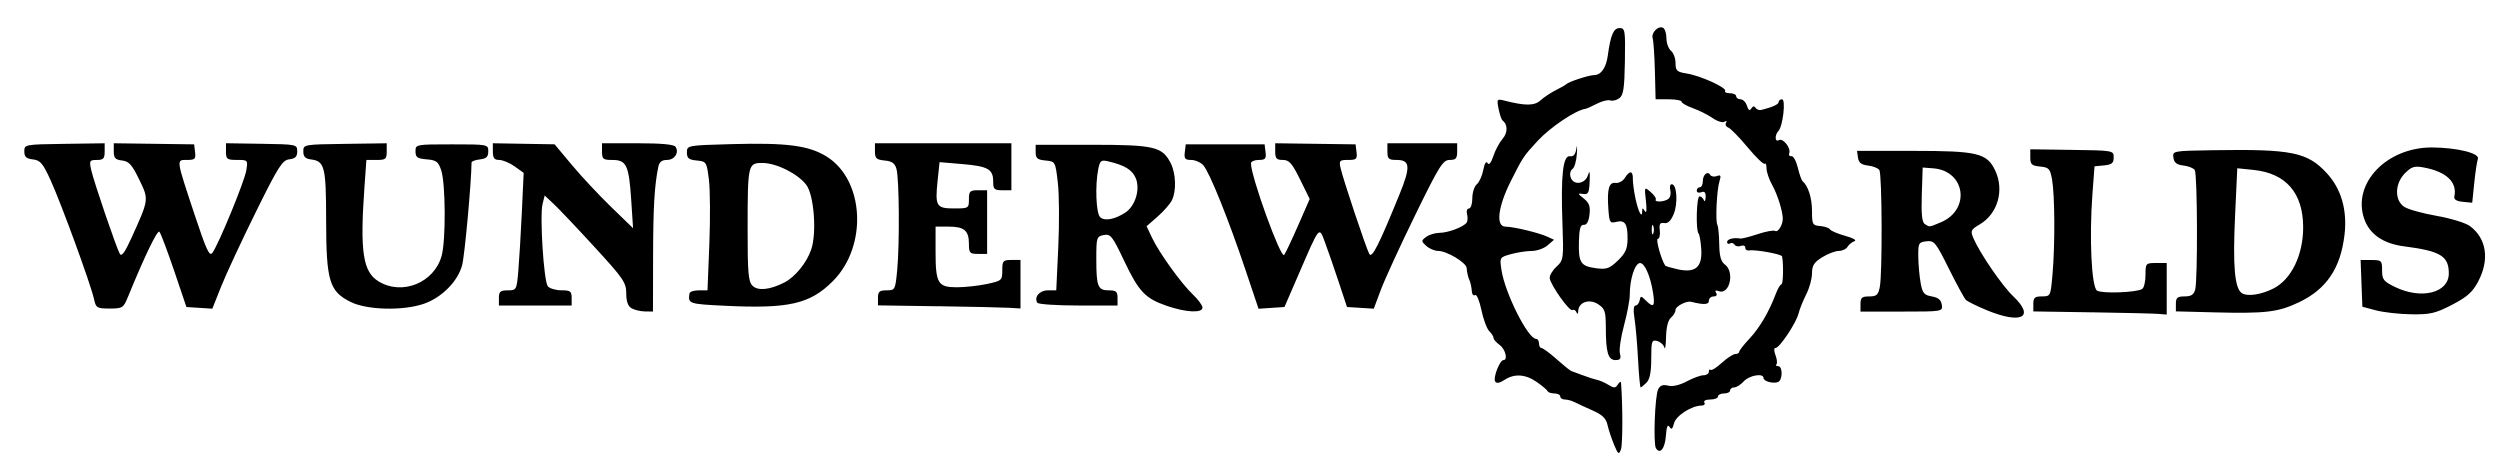 <?xml version="1.0" encoding="UTF-8" standalone="no"?>
<svg
   xmlns:dc="http://purl.org/dc/elements/1.1/"
   xmlns:cc="http://creativecommons.org/ns#"
   xmlns:rdf="http://www.w3.org/1999/02/22-rdf-syntax-ns#"
   xmlns:svg="http://www.w3.org/2000/svg"
   xmlns="http://www.w3.org/2000/svg"
   xmlns:sodipodi="http://sodipodi.sourceforge.net/DTD/sodipodi-0.dtd"
   xmlns:inkscape="http://www.inkscape.org/namespaces/inkscape"
   width="128px"
   height="24px"
   viewBox="0 0 128 24"
   version="1.1"
   id="SVGRoot"
   sodipodi:docname="wunderworlds.svg"
   inkscape:version="1.0.1 (3bc2e813f5, 2020-09-07)">
  <defs
     id="defs47" />
  <sodipodi:namedview
     id="base"
     pagecolor="#ffffff"
     bordercolor="#666666"
     borderopacity="1.0"
     inkscape:pageopacity="0.0"
     inkscape:pageshadow="2"
     inkscape:zoom="5.6"
     inkscape:cx="74.590747"
     inkscape:cy="31.395775"
     inkscape:document-units="px"
     inkscape:current-layer="layer1"
     inkscape:document-rotation="0"
     showgrid="false"
     inkscape:window-width="1267"
     inkscape:window-height="770"
     inkscape:window-x="160"
     inkscape:window-y="0"
     inkscape:window-maximized="0" />
  <g
     inkscape:label="Layer 1"
     inkscape:groupmode="layer"
     id="layer1">
    <path
       style="fill:#000000;stroke-width:0.155"
       d="m 82.64,22.767 c -0.129,-0.308 -0.28,-0.762 -0.335,-1.009 -0.075,-0.337 -0.263,-0.521 -0.755,-0.738 -0.36,-0.159 -0.776,-0.351 -0.924,-0.427 -0.148,-0.076 -0.375,-0.138 -0.505,-0.138 -0.129,0 -0.235,-0.07 -0.235,-0.155 0,-0.085 -0.134,-0.155 -0.298,-0.155 -0.164,0 -0.321,-0.052 -0.349,-0.116 -0.028,-0.064 -0.276,-0.274 -0.55,-0.466 -0.583,-0.409 -1.151,-0.446 -1.666,-0.108 -0.251,0.164 -0.401,0.188 -0.472,0.074 -0.114,-0.185 0.237,-1.092 0.423,-1.092 0.244,0 0.104,-0.562 -0.193,-0.776 -0.171,-0.123 -0.311,-0.283 -0.311,-0.356 0,-0.073 -0.1,-0.232 -0.222,-0.354 -0.122,-0.122 -0.302,-0.607 -0.4,-1.078 -0.098,-0.471 -0.242,-0.816 -0.322,-0.767 -0.079,0.049 -0.153,-0.02 -0.163,-0.153 -0.021,-0.261 -0.074,-0.506 -0.136,-0.63 -0.059,-0.118 -0.114,-0.364 -0.136,-0.606 -0.025,-0.275 -1.017,-0.869 -1.452,-0.869 -0.181,0 -0.455,-0.115 -0.611,-0.256 -0.268,-0.242 -0.268,-0.266 -0.012,-0.461 0.149,-0.113 0.459,-0.207 0.69,-0.21 0.449,-0.005 1.225,-0.299 1.386,-0.524 0.054,-0.075 0.063,-0.269 0.021,-0.43 -0.042,-0.161 0.001,-0.293 0.097,-0.293 0.095,0 0.173,-0.236 0.173,-0.524 0,-0.288 0.103,-0.61 0.229,-0.714 0.126,-0.104 0.275,-0.434 0.331,-0.733 0.063,-0.335 0.147,-0.471 0.219,-0.354 0.075,0.122 0.181,-0.006 0.297,-0.357 0.099,-0.3 0.313,-0.699 0.474,-0.885 0.269,-0.311 0.269,-0.733 -1.56e-4,-0.935 -0.057,-0.043 -0.149,-0.313 -0.205,-0.6 -0.099,-0.508 -0.09,-0.52 0.325,-0.414 1.054,0.267 1.513,0.262 1.824,-0.022 0.171,-0.156 0.52,-0.388 0.776,-0.516 0.256,-0.128 0.501,-0.268 0.543,-0.311 0.125,-0.127 1.164,-0.465 1.428,-0.465 0.348,0 0.613,-0.38 0.696,-1.001 0.142,-1.053 0.294,-1.406 0.604,-1.406 0.279,0 0.297,0.115 0.271,1.702 -0.023,1.388 -0.076,1.737 -0.287,1.891 -0.142,0.104 -0.351,0.154 -0.463,0.111 -0.112,-0.043 -0.419,0.033 -0.682,0.169 -0.263,0.136 -0.531,0.255 -0.596,0.264 -0.502,0.071 -1.8,0.944 -2.448,1.648 -0.719,0.78 -0.745,0.819 -1.36,2.041 -0.673,1.337 -0.789,2.343 -0.271,2.343 0.403,0 1.694,0.309 2.133,0.511 l 0.345,0.159 -0.33,0.286 c -0.182,0.158 -0.547,0.287 -0.811,0.287 -0.264,4.81e-4 -0.743,0.074 -1.064,0.163 -0.579,0.161 -0.582,0.166 -0.485,0.814 0.178,1.183 1.356,3.525 1.774,3.525 0.081,0 0.148,0.105 0.148,0.233 0,0.128 0.054,0.233 0.121,0.233 0.066,0 0.363,0.211 0.66,0.469 0.661,0.576 0.828,0.707 0.927,0.732 0.043,0.011 0.287,0.1 0.543,0.199 0.256,0.099 0.58,0.203 0.72,0.232 0.14,0.028 0.404,0.144 0.587,0.258 0.282,0.175 0.355,0.171 0.481,-0.027 0.081,-0.128 0.154,-0.163 0.16,-0.078 0.091,1.15 0.088,3.161 -0.004,3.408 -0.107,0.285 -0.143,0.261 -0.354,-0.242 z m 2.144,0.183 c -0.144,-0.232 -0.053,-2.676 0.112,-3.013 0.101,-0.206 0.243,-0.259 0.512,-0.192 0.231,0.058 0.593,-0.025 0.955,-0.219 0.321,-0.172 0.707,-0.313 0.857,-0.313 0.151,0 0.274,-0.082 0.274,-0.181 0,-0.1 0.039,-0.142 0.087,-0.095 0.048,0.048 0.308,-0.115 0.578,-0.362 0.27,-0.247 0.581,-0.449 0.69,-0.449 0.109,0 0.199,-0.052 0.2,-0.116 5.6e-4,-0.064 0.232,-0.361 0.514,-0.66 0.522,-0.553 1.011,-1.383 1.352,-2.29 0.104,-0.278 0.238,-0.505 0.297,-0.505 0.088,0 0.11,-1.025 0.031,-1.427 -0.023,-0.118 -1.384,-0.364 -1.69,-0.305 -0.107,0.021 -0.194,-0.043 -0.194,-0.141 0,-0.098 -0.103,-0.139 -0.228,-0.091 -0.125,0.048 -0.27,0.02 -0.321,-0.064 -0.051,-0.083 -0.158,-0.111 -0.238,-0.062 -0.079,0.049 -0.145,0.015 -0.145,-0.075 0,-0.15 0.34,-0.238 0.679,-0.177 0.074,0.014 0.475,-0.088 0.889,-0.226 0.415,-0.138 0.818,-0.211 0.897,-0.162 0.138,0.085 0.376,-0.291 0.386,-0.609 0.011,-0.358 -0.268,-1.257 -0.54,-1.741 -0.161,-0.286 -0.292,-0.669 -0.292,-0.852 0,-0.182 -0.042,-0.29 -0.093,-0.239 C 90.3,8.437 89.909,8.06 89.483,7.547 89.057,7.035 88.61,6.578 88.49,6.532 88.37,6.486 88.318,6.375 88.373,6.286 c 0.059,-0.096 0.026,-0.117 -0.08,-0.052 -0.099,0.061 -0.372,-0.023 -0.606,-0.188 C 87.453,5.882 86.999,5.654 86.679,5.54 86.359,5.425 86.097,5.276 86.097,5.208 c 0,-0.068 -0.299,-0.124 -0.665,-0.124 h -0.665 l -0.036,-1.436 c -0.02,-0.79 -0.071,-1.549 -0.114,-1.686 -0.091,-0.291 0.305,-0.678 0.543,-0.531 0.089,0.055 0.162,0.297 0.162,0.538 0,0.241 0.105,0.525 0.233,0.631 0.128,0.106 0.233,0.391 0.233,0.633 0,0.388 0.068,0.451 0.582,0.533 0.704,0.112 2.056,0.729 1.956,0.891 -0.04,0.064 0.072,0.117 0.248,0.117 0.176,0 0.32,0.07 0.32,0.155 0,0.085 0.1,0.155 0.222,0.155 0.122,0 0.27,0.149 0.327,0.331 0.074,0.233 0.14,0.274 0.224,0.139 0.076,-0.124 0.154,-0.136 0.217,-0.034 0.054,0.087 0.185,0.136 0.291,0.11 0.58,-0.143 0.892,-0.286 0.892,-0.408 0,-0.075 0.078,-0.137 0.173,-0.137 0.202,0 0.044,1.385 -0.186,1.623 -0.198,0.205 -0.179,0.592 0.023,0.467 0.204,-0.126 0.627,0.4 0.534,0.664 -0.037,0.106 0.011,0.176 0.108,0.155 0.097,-0.02 0.244,0.243 0.327,0.584 0.083,0.342 0.194,0.656 0.246,0.699 0.283,0.234 0.482,0.86 0.482,1.517 0,0.696 0.027,0.747 0.418,0.779 0.23,0.019 0.457,0.097 0.505,0.173 0.047,0.076 0.401,0.225 0.785,0.331 0.399,0.11 0.599,0.226 0.466,0.272 -0.128,0.044 -0.289,0.174 -0.357,0.289 -0.068,0.116 -0.27,0.21 -0.447,0.21 -0.178,0 -0.559,0.145 -0.846,0.323 -0.418,0.258 -0.523,0.423 -0.523,0.821 0,0.274 -0.132,0.757 -0.294,1.074 -0.161,0.317 -0.34,0.761 -0.397,0.988 -0.123,0.492 -0.971,1.762 -1.176,1.762 -0.088,0 -0.089,0.145 -0.002,0.372 0.078,0.205 0.099,0.414 0.048,0.466 -0.051,0.051 -0.012,0.094 0.088,0.094 0.244,0 0.232,0.733 -0.013,0.816 -0.267,0.09 -0.738,-0.046 -0.738,-0.213 0,-0.261 -0.729,-0.136 -1.009,0.173 -0.155,0.171 -0.375,0.311 -0.49,0.311 -0.115,0 -0.209,0.07 -0.209,0.155 0,0.085 -0.14,0.155 -0.311,0.155 -0.171,0 -0.311,0.07 -0.311,0.155 0,0.085 -0.179,0.155 -0.397,0.155 -0.225,0 -0.356,0.067 -0.301,0.155 0.053,0.085 -0.011,0.155 -0.141,0.155 -0.507,0 -1.314,0.519 -1.412,0.908 -0.076,0.301 -0.131,0.344 -0.233,0.178 -0.091,-0.147 -0.15,0.002 -0.183,0.462 -0.047,0.653 -0.301,0.971 -0.508,0.636 z m -0.916,-4.552 c -0.042,-0.79 -0.124,-1.733 -0.182,-2.096 -0.067,-0.418 -0.047,-0.66 0.054,-0.66 0.088,0 0.183,-0.117 0.21,-0.261 0.047,-0.244 0.067,-0.244 0.311,0 0.404,0.404 0.486,0.316 0.374,-0.399 -0.133,-0.843 -0.426,-1.514 -0.662,-1.514 -0.264,0 -0.532,0.826 -0.529,1.63 0.001,0.256 -0.132,0.961 -0.295,1.565 -0.164,0.605 -0.258,1.251 -0.209,1.436 0.069,0.263 0.02,0.337 -0.222,0.337 -0.382,0 -0.497,-0.381 -0.5,-1.651 -0.002,-0.845 -0.046,-0.981 -0.392,-1.208 -0.45,-0.295 -0.999,-0.111 -1.02,0.342 -0.007,0.163 -0.043,0.191 -0.091,0.071 -0.043,-0.107 -0.137,-0.159 -0.209,-0.115 -0.144,0.089 -1.103,-1.257 -1.16,-1.628 -0.02,-0.13 0.134,-0.394 0.341,-0.588 0.368,-0.344 0.375,-0.4 0.309,-2.251 -0.087,-2.438 0.029,-3.467 0.385,-3.408 0.18,0.03 0.282,-0.09 0.329,-0.388 0.037,-0.237 0.049,-0.126 0.027,0.248 -0.022,0.373 -0.126,0.732 -0.229,0.796 -0.106,0.065 -0.146,0.25 -0.092,0.42 0.139,0.438 0.753,0.354 0.893,-0.122 0.078,-0.264 0.102,-0.168 0.082,0.323 -0.025,0.602 -0.072,0.693 -0.339,0.654 -0.289,-0.042 -0.286,-0.025 0.041,0.236 0.275,0.219 0.338,0.399 0.289,0.821 -0.041,0.355 -0.141,0.535 -0.291,0.523 -0.173,-0.014 -0.233,0.192 -0.25,0.854 -0.028,1.085 0.085,1.262 0.869,1.367 0.544,0.073 0.69,0.023 1.119,-0.387 0.388,-0.37 0.495,-0.603 0.501,-1.09 0.011,-0.791 -0.127,-1.007 -0.573,-0.895 -0.331,0.083 -0.36,0.035 -0.41,-0.679 -0.071,-1.009 0.033,-1.369 0.38,-1.316 0.153,0.023 0.362,-0.091 0.464,-0.255 0.248,-0.398 0.42,-0.376 0.411,0.052 -0.004,0.192 0.058,0.649 0.137,1.015 0.147,0.68 0.337,1.036 0.341,0.641 0.002,-0.186 0.023,-0.187 0.139,-0.005 0.083,0.132 0.104,-0.071 0.053,-0.522 -0.083,-0.736 -0.082,-0.737 0.242,-0.459 0.179,0.153 0.296,0.324 0.262,0.38 -0.096,0.155 0.442,0.131 0.645,-0.029 0.098,-0.077 0.142,-0.277 0.098,-0.445 -0.044,-0.168 -0.01,-0.305 0.076,-0.305 0.26,0 0.324,0.976 0.1,1.522 -0.144,0.35 -0.298,0.498 -0.487,0.466 -0.218,-0.037 -0.266,0.043 -0.226,0.38 0.027,0.235 -0.019,0.427 -0.104,0.427 -0.119,0 0.182,1.082 0.382,1.372 0.02,0.029 0.304,0.113 0.631,0.186 0.908,0.205 1.272,-0.1 1.214,-1.018 -0.025,-0.394 -0.087,-0.758 -0.138,-0.81 -0.151,-0.151 -0.106,-1.905 0.049,-1.905 0.078,0 0.178,0.087 0.221,0.194 0.043,0.107 0.084,0.039 0.091,-0.15 0.009,-0.245 -0.055,-0.319 -0.221,-0.255 -0.128,0.049 -0.233,0.012 -0.233,-0.083 0,-0.095 0.07,-0.172 0.155,-0.172 0.085,0 0.155,-0.136 0.155,-0.301 0,-0.345 0.243,-0.554 0.382,-0.329 0.051,0.083 0.204,0.109 0.339,0.057 0.197,-0.075 0.223,-0.024 0.134,0.258 -0.141,0.445 -0.219,2.053 -0.109,2.246 0.046,0.08 0.088,0.522 0.095,0.983 0.009,0.609 0.086,0.892 0.284,1.037 0.524,0.383 0.247,1.584 -0.316,1.368 -0.157,-0.06 -0.201,-0.029 -0.127,0.09 0.067,0.109 0.016,0.182 -0.13,0.182 -0.133,0 -0.242,0.1 -0.242,0.223 0,0.2 -0.259,0.214 -0.913,0.05 -0.237,-0.059 -0.795,0.233 -0.795,0.417 0,0.112 -0.105,0.29 -0.233,0.397 -0.146,0.121 -0.24,0.49 -0.251,0.989 -0.01,0.438 -0.049,0.681 -0.086,0.54 -0.037,-0.141 -0.204,-0.291 -0.37,-0.335 -0.276,-0.072 -0.302,0.006 -0.302,0.905 0,0.687 -0.074,1.057 -0.244,1.228 -0.134,0.134 -0.269,0.244 -0.3,0.244 -0.031,0 -0.09,-0.646 -0.132,-1.436 z m 0.779,-6.832 c -0.043,-0.107 -0.078,-0.019 -0.078,0.194 0,0.213 0.035,0.301 0.078,0.194 0.043,-0.107 0.043,-0.281 0,-0.388 z m 17.07,4.313 c -0.504,-0.207 -0.983,-0.444 -1.065,-0.525 -0.082,-0.082 -0.473,-0.802 -0.87,-1.599 -0.67,-1.349 -0.75,-1.447 -1.148,-1.401 -0.4,0.046 -0.426,0.096 -0.418,0.776 0.005,0.4 0.058,1.006 0.119,1.347 0.095,0.533 0.175,0.631 0.573,0.7 0.331,0.057 0.477,0.179 0.513,0.428 0.049,0.346 0.037,0.348 -2.057,0.348 h -2.107 v -0.388 c 0,-0.324 0.074,-0.388 0.446,-0.388 0.376,0 0.462,-0.077 0.543,-0.485 0.136,-0.68 0.117,-5.764 -0.022,-5.983 -0.063,-0.099 -0.324,-0.204 -0.58,-0.233 -0.344,-0.039 -0.478,-0.144 -0.515,-0.402 l -0.05,-0.349 h 2.899 c 3.275,0 3.753,0.115 4.176,1.006 0.476,1.004 0.132,2.212 -0.784,2.753 -0.469,0.277 -0.494,0.331 -0.329,0.716 0.33,0.77 1.468,2.43 2.037,2.97 1.132,1.075 0.423,1.445 -1.361,0.711 z m -2.352,-4.494 c 1.542,-0.644 1.267,-2.639 -0.381,-2.766 l -0.543,-0.042 -0.045,1.384 c -0.033,1.003 0.01,1.419 0.155,1.511 0.256,0.162 0.201,0.168 0.814,-0.088 z m 7.731,4.606 -2.989,-0.046 v -0.385 c 0,-0.32 0.075,-0.385 0.443,-0.385 0.44,0 0.444,-0.009 0.543,-1.188 0.128,-1.517 0.114,-3.987 -0.027,-4.79 -0.099,-0.56 -0.159,-0.626 -0.612,-0.67 -0.43,-0.042 -0.503,-0.109 -0.503,-0.466 l -3e-5,-0.417 2.135,0.03 c 2.118,0.029 2.135,0.032 2.135,0.388 0,0.289 -0.095,0.368 -0.491,0.406 l -0.491,0.048 -0.107,1.427 c -0.166,2.224 -0.047,4.745 0.234,4.935 0.243,0.165 2.016,0.102 2.313,-0.082 0.094,-0.058 0.171,-0.381 0.171,-0.718 0,-0.596 0.014,-0.612 0.543,-0.612 h 0.543 v 1.32 1.32 l -0.427,-0.035 c -0.235,-0.019 -1.772,-0.056 -3.416,-0.081 z m 6.211,6.8e-5 -1.902,-0.049 v -0.383 c 0,-0.319 0.075,-0.383 0.448,-0.383 0.333,0 0.472,-0.089 0.541,-0.349 0.134,-0.501 0.115,-5.904 -0.021,-6.119 -0.063,-0.099 -0.324,-0.204 -0.58,-0.233 -0.344,-0.039 -0.478,-0.144 -0.515,-0.402 -0.049,-0.346 -0.029,-0.35 2.018,-0.382 4.044,-0.064 4.841,0.097 5.838,1.178 0.74,0.802 1.053,1.893 0.905,3.152 -0.201,1.714 -0.922,2.783 -2.325,3.452 -1.079,0.514 -1.706,0.588 -4.407,0.519 z m 3.097,-1.222 c 0.919,-0.47 1.524,-1.723 1.518,-3.149 -0.007,-1.741 -0.882,-2.748 -2.536,-2.919 l -0.837,-0.086 -0.112,2.392 c -0.124,2.652 -0.022,3.786 0.362,4.013 0.29,0.172 0.992,0.062 1.604,-0.251 z m 5.248,1.122 -0.699,-0.186 -0.045,-1.196 -0.045,-1.196 h 0.55 c 0.522,0 0.55,0.027 0.55,0.53 0,0.471 0.074,0.566 0.67,0.854 1.347,0.652 2.746,0.298 2.746,-0.695 0,-0.893 -0.423,-1.15 -2.288,-1.389 -1.068,-0.137 -1.769,-0.619 -2.043,-1.408 -0.631,-1.809 1.149,-3.673 3.49,-3.655 1.282,0.01 2.439,0.3 2.33,0.585 -0.045,0.118 -0.129,0.671 -0.186,1.23 l -0.104,1.015 -0.482,-0.047 c -0.323,-0.031 -0.466,-0.121 -0.434,-0.27 0.159,-0.734 -0.403,-1.271 -1.559,-1.487 -0.482,-0.09 -0.629,-0.046 -0.965,0.29 -0.53,0.53 -0.549,1.391 -0.039,1.725 0.197,0.129 0.945,0.337 1.661,0.462 0.717,0.125 1.481,0.36 1.699,0.521 0.855,0.634 1.016,1.717 0.423,2.84 -0.286,0.543 -0.563,0.789 -1.333,1.189 -0.847,0.439 -1.116,0.503 -2.084,0.489 -0.612,-0.008 -1.427,-0.099 -1.811,-0.201 z m -89.316,-0.107 c -0.185,-0.108 -0.272,-0.351 -0.272,-0.763 0,-0.551 -0.143,-0.76 -1.611,-2.36 -0.886,-0.966 -1.826,-1.957 -2.088,-2.204 l -0.477,-0.448 -0.108,0.431 c -0.153,0.609 0.061,3.967 0.268,4.217 0.095,0.114 0.408,0.207 0.697,0.207 0.456,0 0.524,0.051 0.524,0.388 V 15.642 H 27.407 25.544 v -0.388 c 0,-0.325 0.073,-0.388 0.453,-0.388 0.444,0 0.455,-0.021 0.539,-0.97 0.047,-0.534 0.128,-1.887 0.181,-3.008 L 26.812,8.85 26.348,8.519 C 26.093,8.338 25.738,8.189 25.559,8.189 c -0.251,0 -0.325,-0.097 -0.325,-0.427 l -3.3e-5,-0.427 1.581,0.027 1.581,0.027 0.886,1.06 c 0.487,0.583 1.391,1.549 2.008,2.147 l 1.123,1.087 -0.095,-1.444 c -0.117,-1.779 -0.244,-2.049 -0.957,-2.049 -0.483,0 -0.538,-0.043 -0.538,-0.427 L 30.822,7.335 h 1.825 c 1.217,0 1.863,0.06 1.941,0.181 0.194,0.301 -0.049,0.673 -0.441,0.673 -0.257,0 -0.39,0.105 -0.441,0.349 -0.199,0.966 -0.263,2.062 -0.268,4.616 l -0.006,2.797 -0.412,-0.005 c -0.227,-0.003 -0.534,-0.076 -0.684,-0.163 z m 27.399,-0.126 c -1.107,-0.382 -1.428,-0.724 -2.19,-2.328 -0.593,-1.247 -0.685,-1.363 -1.032,-1.296 -0.364,0.07 -0.382,0.126 -0.382,1.207 0,1.431 0.076,1.625 0.638,1.625 0.376,0 0.449,0.064 0.449,0.388 v 0.388 h -2.009 c -1.105,0 -2.049,-0.064 -2.097,-0.141 -0.18,-0.291 0.11,-0.635 0.535,-0.635 h 0.433 l 0.104,-2.213 c 0.057,-1.217 0.047,-2.702 -0.023,-3.299 C 54.035,8.271 54.033,8.267 53.53,8.218 53.112,8.178 53.026,8.104 53.026,7.791 V 7.413 h 2.88 c 3.181,0 3.597,0.096 4.027,0.927 0.275,0.532 0.307,1.434 0.067,1.917 -0.093,0.187 -0.422,0.561 -0.732,0.833 l -0.564,0.494 0.282,0.593 c 0.372,0.782 1.495,2.34 2.099,2.912 0.265,0.251 0.482,0.548 0.482,0.66 0,0.291 -0.848,0.249 -1.83,-0.09 z m -2.121,-4.772 c 0.513,-0.336 0.774,-1.19 0.537,-1.762 -0.178,-0.429 -0.568,-0.667 -1.416,-0.864 -0.36,-0.084 -0.416,-0.039 -0.505,0.402 -0.167,0.833 -0.112,2.246 0.094,2.452 0.22,0.22 0.749,0.126 1.29,-0.229 z M 4.808,15.293 C 4.646,14.556 3.148,10.455 2.6,9.249 2.197,8.361 2.066,8.205 1.687,8.162 1.343,8.123 1.245,8.032 1.245,7.753 c 0,-0.355 0.02,-0.359 2.057,-0.388 l 2.057,-0.029 -2.24e-5,0.427 c -2.24e-5,0.355 -0.067,0.427 -0.401,0.427 -0.371,0 -0.392,0.037 -0.29,0.505 0.129,0.589 1.281,3.97 1.466,4.3 0.09,0.161 0.259,-0.069 0.596,-0.812 C 7.633,10.192 7.628,10.226 7.126,9.19 6.76,8.433 6.602,8.258 6.252,8.218 5.905,8.178 5.825,8.091 5.825,7.752 l -2.24e-5,-0.417 2.057,0.028 2.057,0.028 0.049,0.399 c 0.043,0.35 -0.008,0.399 -0.412,0.399 -0.56,0 -0.574,-0.096 0.404,2.851 0.589,1.775 0.746,2.109 0.896,1.903 0.318,-0.435 1.643,-3.657 1.734,-4.217 0.086,-0.531 0.08,-0.538 -0.476,-0.538 -0.511,0 -0.564,-0.04 -0.564,-0.427 l -2.8e-5,-0.427 1.824,0.028 c 1.796,0.028 1.824,0.034 1.824,0.388 0,0.272 -0.099,0.371 -0.405,0.407 -0.358,0.042 -0.56,0.36 -1.724,2.717 -0.725,1.469 -1.521,3.178 -1.768,3.8 L 10.871,15.805 10.208,15.762 9.545,15.719 8.914,13.856 C 8.566,12.832 8.228,11.936 8.162,11.867 8.058,11.758 7.409,13.103 6.545,15.215 c -0.225,0.55 -0.276,0.582 -0.932,0.582 -0.657,0 -0.7,-0.027 -0.805,-0.504 z m 13.148,0.168 c -1.094,-0.541 -1.254,-1.074 -1.258,-4.175 -0.004,-2.757 -0.072,-3.033 -0.78,-3.124 -0.288,-0.037 -0.388,-0.143 -0.388,-0.408 0,-0.356 0.017,-0.359 2.135,-0.388 l 2.135,-0.03 -1.6e-5,0.427 c -2.3e-5,0.381 -0.056,0.427 -0.52,0.427 H 18.759 L 18.658,9.61 c -0.233,3.279 -0.077,4.308 0.724,4.797 1.211,0.739 2.856,0.069 3.232,-1.317 0.217,-0.8 0.202,-3.686 -0.023,-4.367 C 22.444,8.277 22.342,8.2 21.847,8.159 21.365,8.119 21.274,8.054 21.274,7.751 c 0,-0.357 0.018,-0.36 1.863,-0.36 1.846,0 1.863,0.003 1.863,0.36 0,0.278 -0.098,0.372 -0.427,0.41 -0.235,0.027 -0.428,0.097 -0.429,0.155 -0.016,1.099 -0.353,4.776 -0.482,5.261 -0.222,0.832 -1.052,1.667 -1.968,1.979 -1.073,0.366 -2.903,0.319 -3.739,-0.095 z m 19.155,0.194 c -1.852,-0.09 -1.889,-0.103 -1.809,-0.634 0.013,-0.085 0.226,-0.155 0.473,-0.155 h 0.449 l 0.094,-2.368 c 0.052,-1.302 0.042,-2.787 -0.022,-3.299 C 36.182,8.289 36.168,8.266 35.675,8.218 35.263,8.178 35.17,8.103 35.17,7.806 c 0,-0.362 0.01,-0.364 2.29,-0.427 2.81,-0.077 3.935,0.068 4.845,0.625 1.954,1.195 2.133,4.595 0.335,6.393 -1.171,1.171 -2.256,1.418 -5.53,1.258 z m 3.048,-1.191 c 0.555,-0.283 1.156,-1.026 1.38,-1.704 0.282,-0.856 0.139,-2.752 -0.248,-3.282 -0.415,-0.569 -1.537,-1.134 -2.254,-1.134 -0.743,0 -0.757,0.062 -0.759,3.366 -0.002,2.256 0.037,2.706 0.25,2.919 0.275,0.275 0.89,0.213 1.631,-0.165 z m 7.859,1.217 -3.066,-0.046 v -0.385 c 0,-0.32 0.075,-0.385 0.443,-0.385 0.434,0 0.445,-0.022 0.542,-1.048 0.127,-1.34 0.103,-4.656 -0.037,-5.163 C 45.819,8.36 45.674,8.255 45.295,8.218 44.87,8.177 44.797,8.108 44.797,7.752 l -6.7e-5,-0.417 h 3.493 3.493 l 7.8e-5,1.203 7.9e-5,1.203 h -0.466 c -0.41,0 -0.466,-0.054 -0.466,-0.447 0,-0.633 -0.263,-0.782 -1.583,-0.894 l -1.163,-0.098 -0.099,0.947 c -0.137,1.309 -0.069,1.423 0.843,1.423 0.741,0 0.76,-0.012 0.76,-0.466 0,-0.414 0.052,-0.466 0.466,-0.466 h 0.466 v 1.63 1.63 h -0.466 c -0.423,0 -0.466,-0.047 -0.466,-0.512 0,-0.682 -0.239,-0.885 -1.04,-0.885 h -0.668 v 1.252 c 0,1.656 0.115,1.853 1.085,1.853 0.42,0 1.116,-0.076 1.547,-0.168 0.756,-0.162 0.784,-0.187 0.784,-0.699 0,-0.486 0.039,-0.531 0.466,-0.531 h 0.466 v 1.242 1.242 l -0.582,-0.035 c -0.32,-0.019 -1.962,-0.056 -3.649,-0.081 z M 63.762,13.799 C 62.888,11.2 61.925,8.812 61.61,8.464 61.473,8.313 61.193,8.189 60.987,8.189 c -0.311,0 -0.366,-0.067 -0.325,-0.4 l 0.049,-0.4 h 2.018 2.018 l 0.049,0.4 c 0.042,0.338 -0.012,0.4 -0.349,0.4 -0.219,0 -0.398,0.08 -0.398,0.177 0,0.675 1.526,4.889 1.698,4.689 0.062,-0.072 0.381,-0.746 0.711,-1.499 L 67.057,10.189 66.564,9.189 C 66.153,8.356 66.006,8.189 65.681,8.189 c -0.322,0 -0.39,-0.075 -0.39,-0.427 l -2.3e-5,-0.427 2.057,0.028 2.057,0.028 0.049,0.399 c 0.043,0.353 -0.006,0.399 -0.43,0.399 -0.442,0 -0.472,0.033 -0.383,0.427 0.13,0.58 1.306,4.096 1.467,4.386 0.136,0.245 0.481,-0.437 1.546,-3.049 0.578,-1.418 0.549,-1.764 -0.148,-1.764 -0.41,0 -0.471,-0.055 -0.471,-0.427 V 7.335 h 1.786 1.786 v 0.427 c 0,0.351 -0.068,0.427 -0.385,0.427 -0.345,0 -0.528,0.293 -1.77,2.834 -0.761,1.558 -1.549,3.272 -1.75,3.808 l -0.365,0.974 -0.685,-0.043 -0.685,-0.043 -0.438,-1.32 c -0.241,-0.726 -0.553,-1.626 -0.694,-2.001 -0.304,-0.811 -0.255,-0.871 -1.33,1.612 l -0.74,1.708 -0.664,0.045 -0.664,0.045 z"
       id="path60" />
  </g>
</svg>
